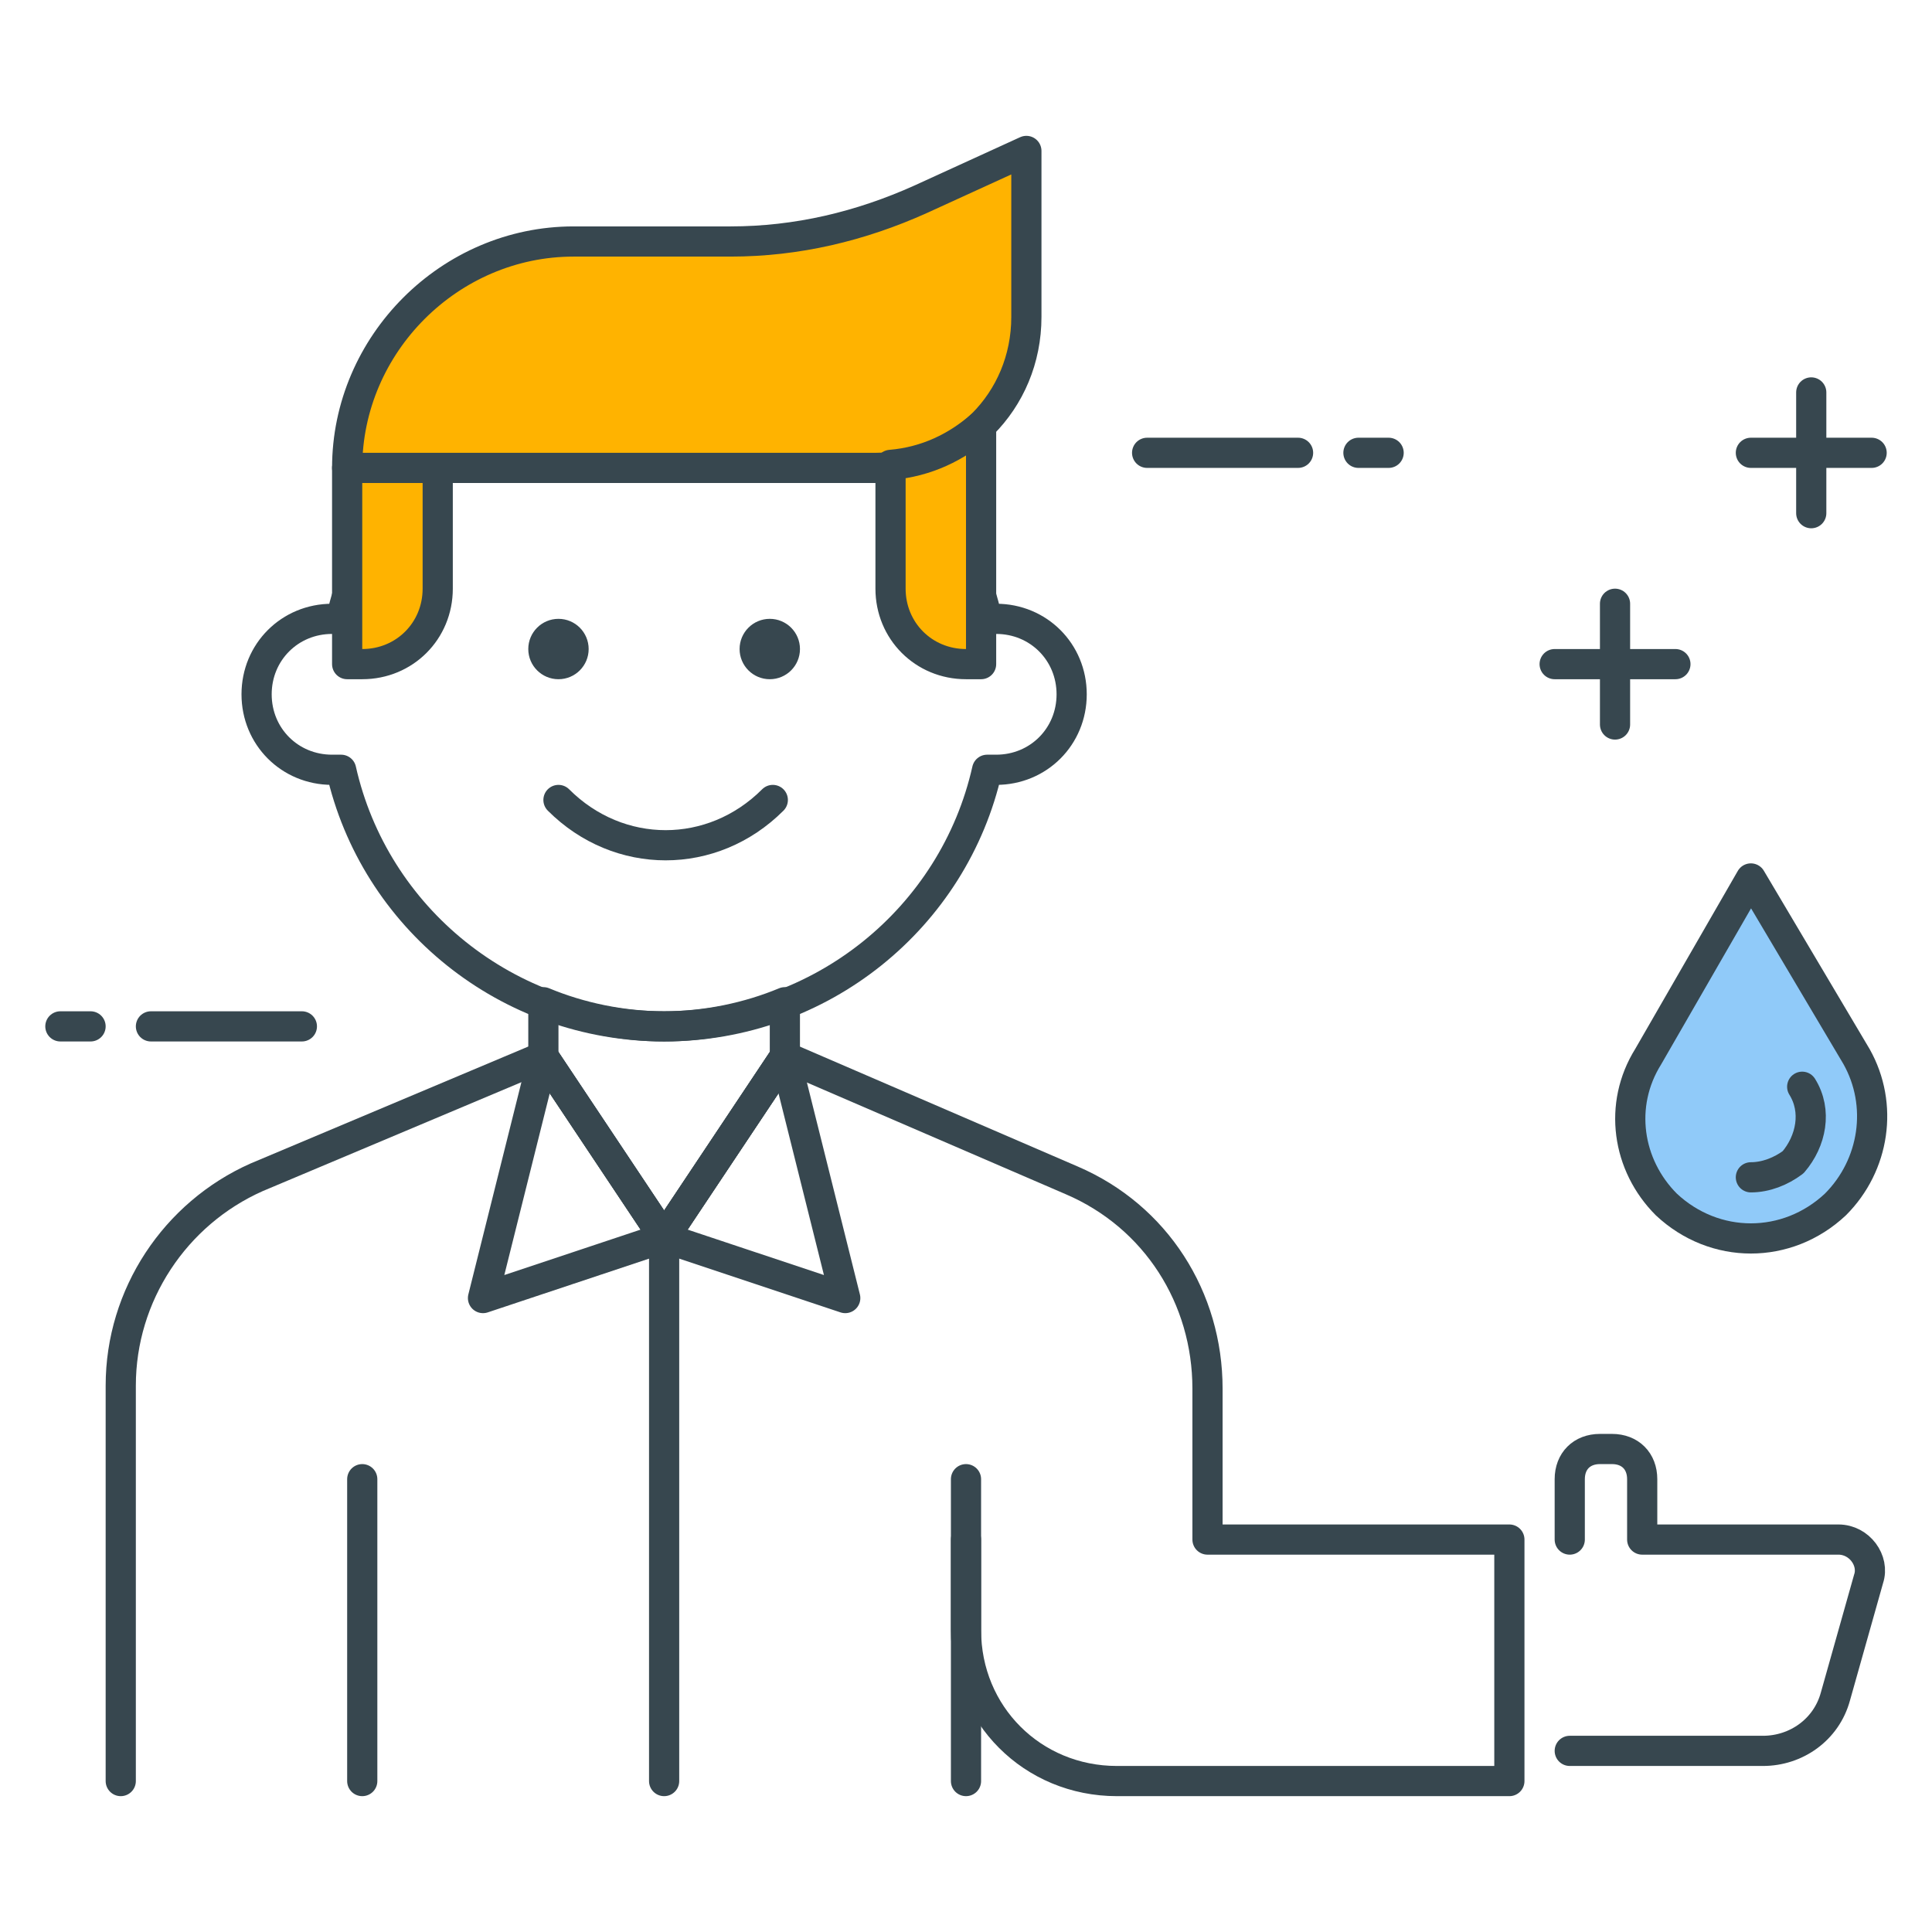 <?xml version="1.0" encoding="utf-8"?>
<!-- Generator: Adobe Illustrator 21.1.0, SVG Export Plug-In . SVG Version: 6.00 Build 0)  -->
<svg version="1.1" id="Icon_Set" xmlns="http://www.w3.org/2000/svg" xmlns:xlink="http://www.w3.org/1999/xlink" x="0px" y="0px"
	 viewBox="0 0 64 64" style="enable-background:new 0 0 64 64;" xml:space="preserve">
<style type="text/css">
	.st0{fill:none;stroke:#37474F;stroke-linecap:round;stroke-linejoin:round;stroke-miterlimit:10;}
	.st1{fill:#FFB300;stroke:#37474F;stroke-linecap:round;stroke-linejoin:round;stroke-miterlimit:10;}
	.st2{fill:#90CAF9;stroke:#37474F;stroke-linecap:round;stroke-linejoin:round;stroke-miterlimit:10;}
	.st3{fill:#FFFFFF;stroke:#37474F;stroke-linecap:round;stroke-linejoin:round;stroke-miterlimit:10;}
	.st4{fill:#FF7043;stroke:#37474F;stroke-linecap:round;stroke-linejoin:round;stroke-miterlimit:10;}
	.st5{fill:#9CCC65;stroke:#37474F;stroke-linecap:round;stroke-linejoin:round;stroke-miterlimit:10;}
	.st6{fill:#37474F;}
	.st7{fill:#37474F;stroke:#37474F;stroke-linecap:round;stroke-linejoin:round;stroke-miterlimit:10;}
	.st8{fill:none;stroke:#37474F;stroke-linecap:square;stroke-linejoin:round;stroke-miterlimit:10;}
</style>
<g id="Water_Conservation">
	<g>
		<g>
			<g>
				<path class="st0" d="M33,20.5c-0.1,0-0.2,0-0.3,0C31.6,15.6,27.2,12,22,12s-9.6,3.6-10.7,8.5c-0.1,0-0.2,0-0.3,0
					c-1.4,0-2.5,1.1-2.5,2.5s1.1,2.5,2.5,2.5c0.1,0,0.2,0,0.3,0C12.4,30.4,16.8,34,22,34s9.6-3.6,10.7-8.5c0.1,0,0.2,0,0.3,0
					c1.4,0,2.5-1.1,2.5-2.5S34.4,20.5,33,20.5z"/>
				<path class="st1" d="M12,22h-0.5v-6.5h3v4C14.5,20.9,13.4,22,12,22z"/>
				<path class="st1" d="M29,15.5H11.5v0c0-4.1,3.4-7.5,7.5-7.5h5.2c2.2,0,4.3-0.5,6.3-1.4L34,5v5.5C34,13.3,31.8,15.5,29,15.5z"/>
				<path class="st1" d="M29.5,15.4v4.1c0,1.4,1.1,2.5,2.5,2.5h0.5v-7.9C31.7,14.8,30.7,15.3,29.5,15.4z"/>
				<g>
					<circle class="st6" cx="25.5" cy="21.5" r="1"/>
					<circle class="st6" cx="18.5" cy="21.5" r="1"/>
				</g>
				<path class="st0" d="M18.5,26.5c2,2,5.1,2,7.1,0"/>
			</g>
			<g>
				<line class="st0" x1="32" y1="59" x2="32" y2="49"/>
				<line class="st0" x1="12" y1="59" x2="12" y2="49"/>
				<path class="st0" d="M4,59V45.9c0-3,1.8-5.7,4.5-6.9L18,35l4,6l4-6l9.5,4.1c2.8,1.2,4.5,3.9,4.5,6.9V51h10v8H37
					c-2.8,0-5-2.2-5-5v-3"/>
				<g>
					<polygon class="st0" points="16,43 22,41 18,35 					"/>
					<polygon class="st0" points="26,35 22,41 28,43 					"/>
				</g>
				<path class="st0" d="M22,34c-1.4,0-2.8-0.3-4-0.8V35l4,6l4-6v-1.8C24.8,33.7,23.4,34,22,34z"/>
				<line class="st0" x1="22" y1="59" x2="22" y2="41"/>
				<path class="st0" d="M52,58h6.4c1.1,0,2.1-0.7,2.4-1.8l1.1-3.9c0.2-0.6-0.3-1.3-1-1.3h-6.5v-2c0-0.6-0.4-1-1-1H53
					c-0.6,0-1,0.4-1,1v2"/>
			</g>
		</g>
		<g>
			<path class="st2" d="M55.2,39.9c1.6,1.5,4,1.5,5.6,0c1.3-1.3,1.6-3.3,0.7-4.9L58,29.1L54.6,35C53.6,36.6,53.9,38.6,55.2,39.9z"/>
			<path class="st0" d="M59.7,36c0.5,0.8,0.3,1.8-0.3,2.5C59,38.8,58.5,39,58,39"/>
		</g>
		<g>
			<line class="st0" x1="10" y1="34" x2="5" y2="34"/>
			<line class="st0" x1="3" y1="34" x2="2" y2="34"/>
		</g>
		<g>
			<line class="st0" x1="38" y1="15" x2="43" y2="15"/>
			<line class="st0" x1="45" y1="15" x2="46" y2="15"/>
		</g>
		<g>
			<line class="st0" x1="53.5" y1="24" x2="53.5" y2="20"/>
			<line class="st0" x1="51.5" y1="22" x2="55.5" y2="22"/>
		</g>
		<g>
			<line class="st0" x1="60" y1="17" x2="60" y2="13"/>
			<line class="st0" x1="58" y1="15" x2="62" y2="15"/>
		</g>
	</g>
</g>
</svg>
